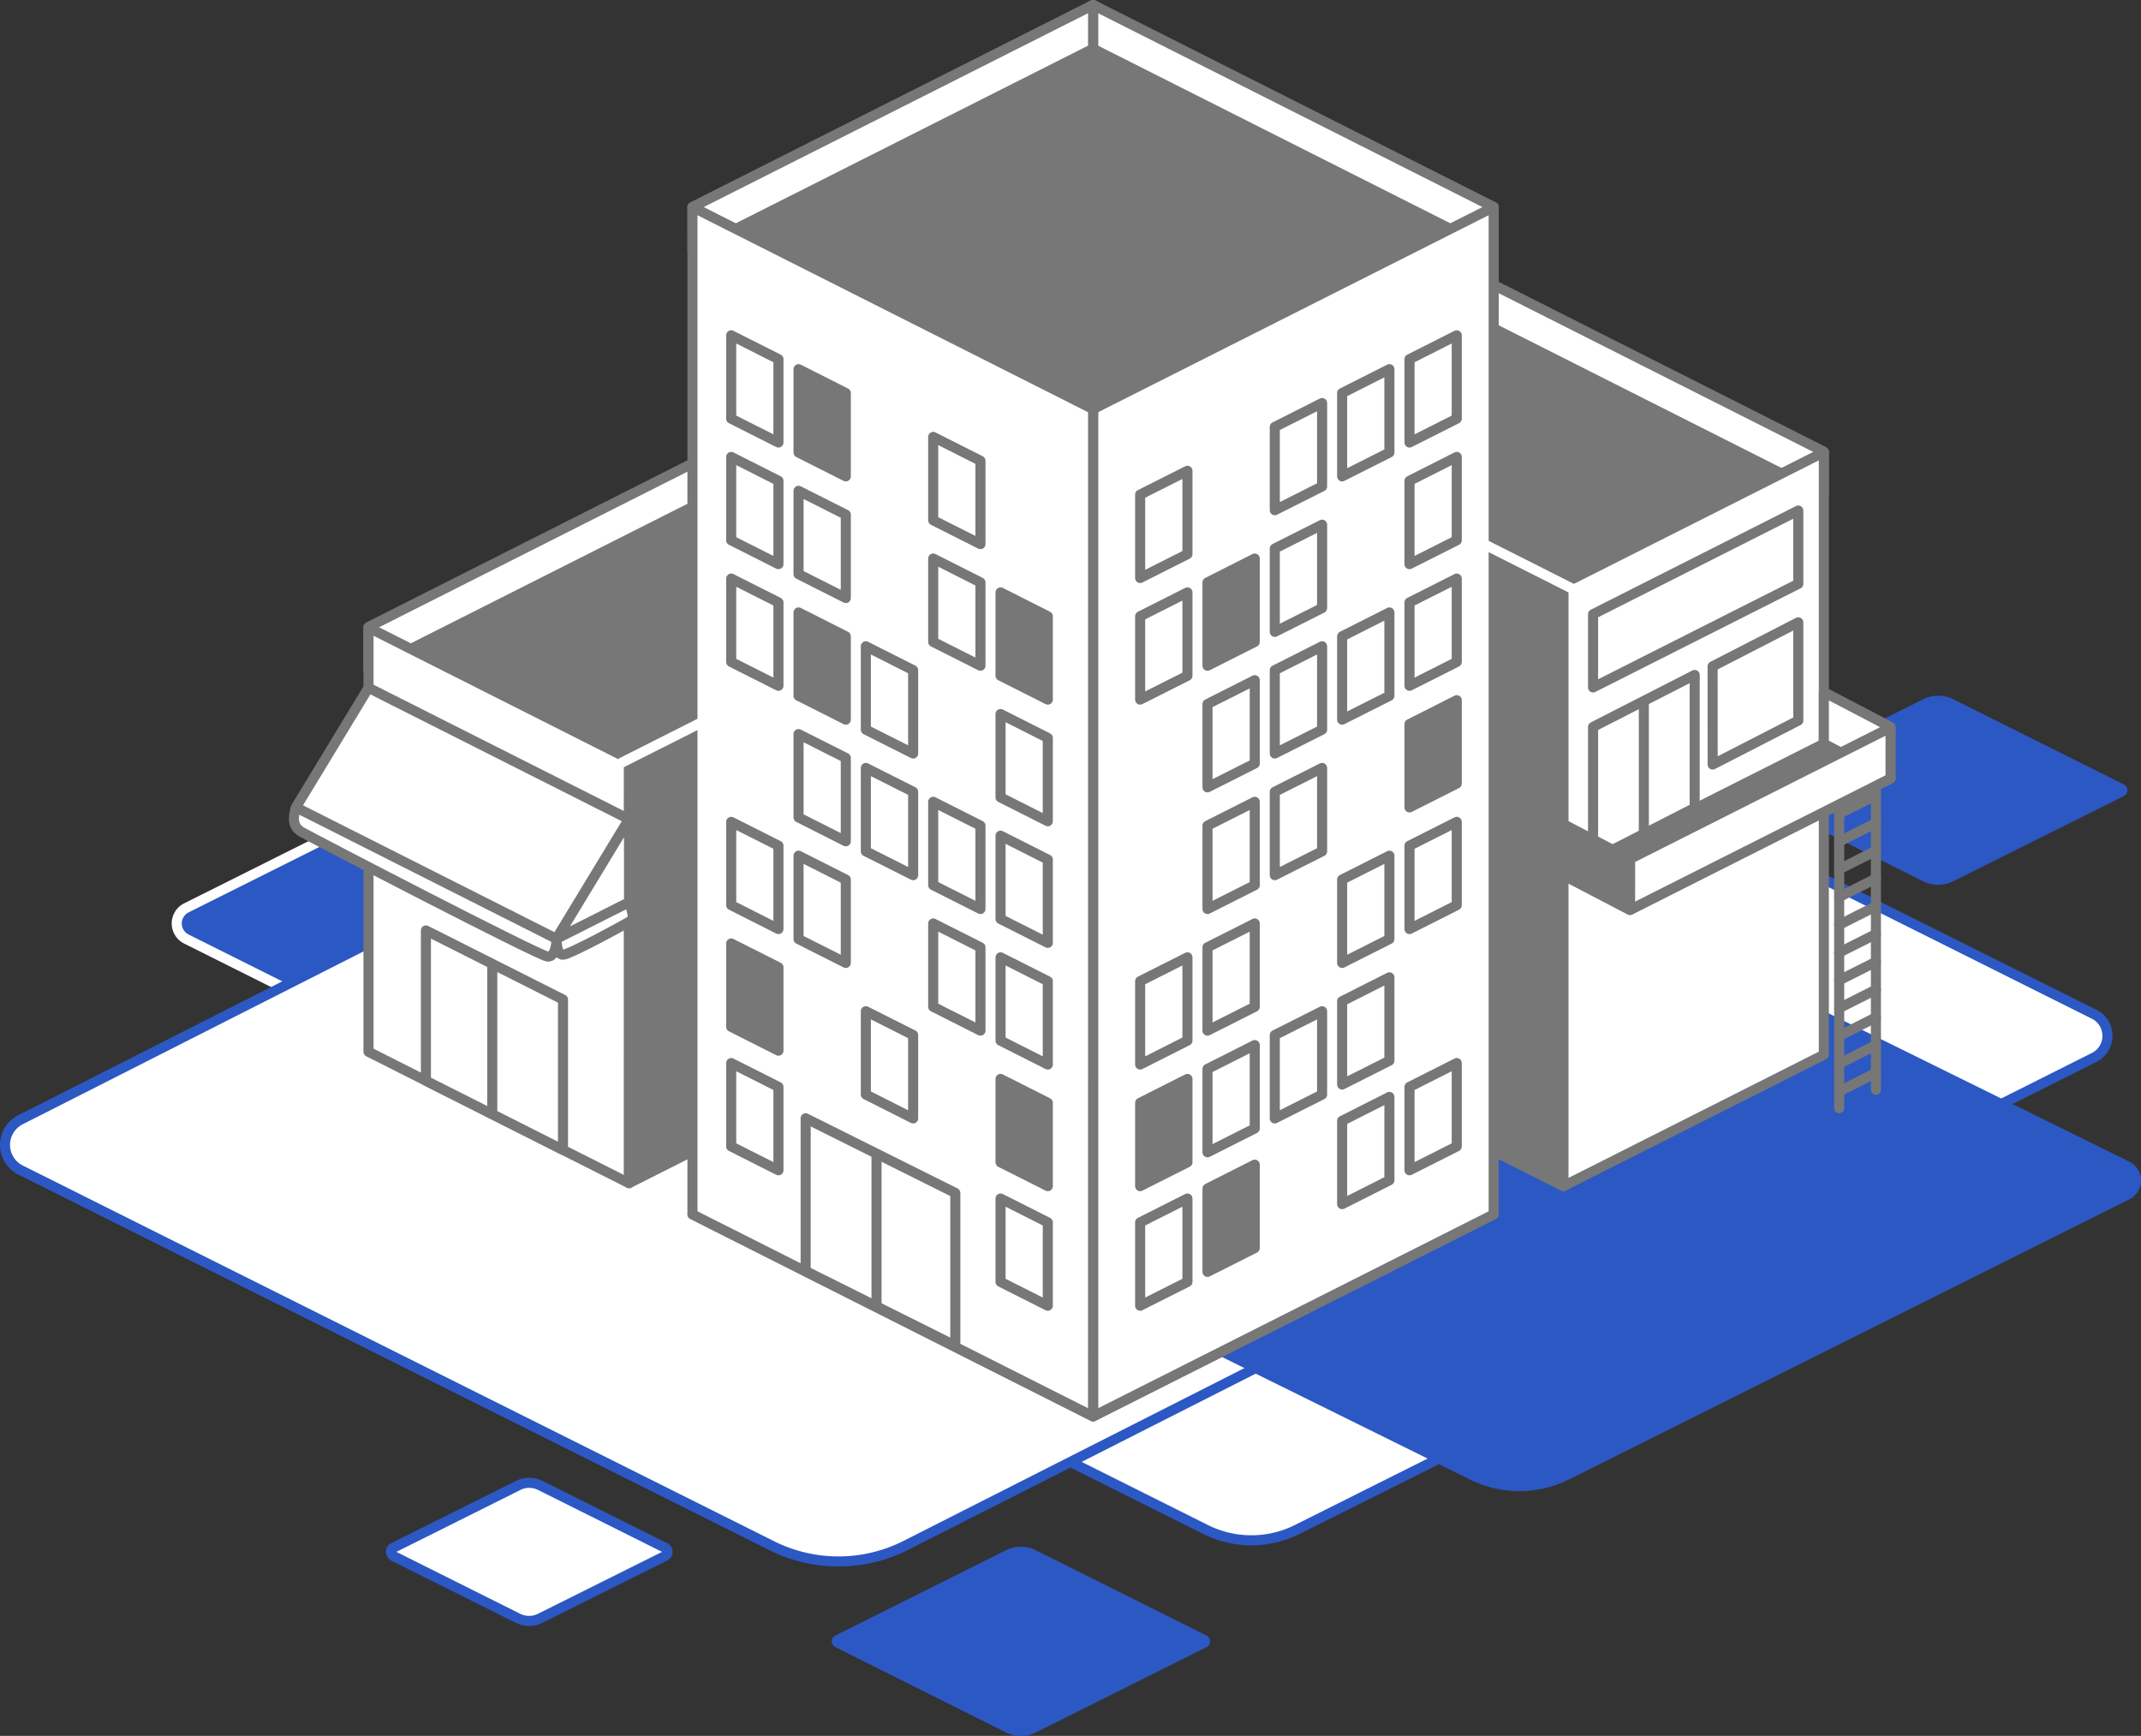<svg xmlns="http://www.w3.org/2000/svg" viewBox="0 0 425.01 344.57">
  <rect x="0" y="0" width="425.01" height="344.57" fill="#333333" stroke="none"/>
  <title>business_buildings</title>
  <g id="Layer_2" data-name="Layer 2">
    <g id="Layer_1-2" data-name="Layer 1">
      <g>
        <g>
          <path d="M165.81,326.94l33.84,16.93a6.76,6.76,0,0,0,6,0l33.87-16.93a1.27,1.27,0,0,0,0-2.27l-33.88-16.92a6.7,6.7,0,0,0-6,0l-33.84,16.92A1.27,1.27,0,0,0,165.81,326.94Z" style="fill: #2c58c4"/>
          <path d="M347.91,158l33.84,16.92a6.69,6.69,0,0,0,6,0L421.63,158a1.27,1.27,0,0,0,0-2.27l-33.88-16.92a6.7,6.7,0,0,0-6,0l-33.84,16.92A1.27,1.27,0,0,0,347.91,158Z" style="fill: #2c58c4"/>
          <path d="M78.11,308.88l24.73,12.36a4.89,4.89,0,0,0,4.38,0L132,308.88a.93.93,0,0,0,0-1.66l-24.75-12.36a4.89,4.89,0,0,0-4.38,0L78.11,307.22A.93.93,0,0,0,78.11,308.88Z" style="fill: #fff;stroke: #2c58c4;stroke-miterlimit: 10;stroke-width: 2px"/>
          <path d="M158.58,199.32l128,64a25.4,25.4,0,0,0,22.7,0L415.7,209.91a4.8,4.8,0,0,0,0-8.59l-128.13-64a25.4,25.4,0,0,0-22.7,0L158.58,190.73A4.8,4.8,0,0,0,158.58,199.32Z" style="fill: #fff;stroke: #2c58c4;stroke-miterlimit: 10;stroke-width: 2px"/>
          <path d="M37,186.4l92.29,46.15a18.32,18.32,0,0,0,16.36,0L238,186.38a3.46,3.46,0,0,0,0-6.19l-92.36-46.13a18.32,18.32,0,0,0-16.36,0L37,180.21A3.46,3.46,0,0,0,37,186.4Z" style="fill: #2c58c4;stroke: #fff;stroke-miterlimit: 10;stroke-width: 2px"/>
          <path d="M136.94,252.42l102.39,51.19a20.29,20.29,0,0,0,18.16,0l82.92-41.49a3.84,3.84,0,0,0,0-6.87L237.93,204.07a20.3,20.3,0,0,0-18.15,0l-82.84,41.48A3.84,3.84,0,0,0,136.94,252.42Z" style="fill: #fff;stroke: #2c58c4;stroke-miterlimit: 10;stroke-width: 2px"/>
          <path d="M4.09,232.26l149.13,74.57a29.59,29.59,0,0,0,26.45,0L285.1,253.39a5.6,5.6,0,0,0,0-10L135.86,168.84a29.57,29.57,0,0,0-26.44,0L4.09,222.26A5.59,5.59,0,0,0,4.09,232.26Z" style="fill: #fff;stroke: #2c58c4;stroke-miterlimit: 10;stroke-width: 2px"/>
          <path d="M219.41,257.92l72.35,35.74a22,22,0,0,0,19.71,0l111.24-55.6a4.17,4.17,0,0,0,0-7.46l-72.43-35.72a22,22,0,0,0-19.7,0L219.41,250.46A4.17,4.17,0,0,0,219.41,257.92Z" style="fill: #2c58c4"/>
        </g>
        <g>
          <g>
            <g>
              <polygon points="199.48 112.89 124.87 150.66 73.15 124.58 147.76 86.81 199.48 112.89" style="fill: #767776;stroke: #767776;stroke-linejoin: round;stroke-width: 2px"/>
              <polygon points="73.15 133.06 73.15 124.46 147.76 86.81 147.76 95.42 73.15 133.06" style="fill: #fff;stroke: #767776;stroke-linejoin: round;stroke-width: 2px"/>
              <polygon points="199.48 121.5 199.48 112.89 147.76 86.81 147.76 95.42 199.48 121.5" style="fill: #fff;stroke: #767776;stroke-linejoin: round;stroke-width: 2px"/>
              <polygon points="124.86 234.86 124.87 150.66 73.15 124.58 73.15 208.78 124.86 234.86" style="fill: #fff;stroke: #767776;stroke-linejoin: round;stroke-width: 2px"/>
              <polygon points="124.87 234.86 124.87 150.66 199.48 113.01 199.48 197.22 124.87 234.86" style="fill: #767776;stroke: #767776;stroke-linejoin: round;stroke-width: 2px"/>
            </g>
            <path d="M124.87,179.09s1.23,3.12.51,3.59c-1.21.77-12.27,6.79-13.62,6.84s-1.28-3.17-1.28-3.17" style="fill: #fff;stroke: #767776;stroke-linejoin: round;stroke-width: 2px"/>
            <path d="M110.48,186.35s0,3.68-1.78,3.53-46.77-23.56-48.79-24.72-1.69-3.07-1.17-4.89" style="fill: #fff;stroke: #767776;stroke-linejoin: round;stroke-width: 2px"/>
            <g>
              <polygon points="110.45 186.35 124.87 162.62 73.15 136.53 58.74 160.26 110.45 186.35" style="fill: #fff;stroke: #767776;stroke-linejoin: round;stroke-width: 2px"/>
              <polygon points="110.48 186.35 124.87 179.09 124.87 162.62 110.48 186.35" style="fill: #fff;stroke: #767776;stroke-linejoin: round;stroke-width: 2px"/>
            </g>
          </g>
          <g>
            <g>
              <polygon points="235.72 78.08 310.33 115.85 362.05 89.76 287.44 52 235.72 78.08" style="fill: #767776;stroke: #767776;stroke-linejoin: round;stroke-width: 2px"/>
              <polygon points="362.05 98.25 362.05 89.65 287.44 52 287.44 60.61 362.05 98.25" style="fill: #fff;stroke: #767776;stroke-linejoin: round;stroke-width: 2px"/>
              <polygon points="235.72 86.69 235.72 78.08 287.44 52 287.44 60.61 235.72 86.69" style="fill: #fff;stroke: #767776;stroke-linejoin: round;stroke-width: 2px"/>
              <polygon points="310.34 235.45 310.33 115.85 362.05 89.76 362.05 209.37 310.34 235.45" style="fill: #fff;stroke: #767776;stroke-linejoin: round;stroke-width: 2px"/>
              <polygon points="310.32 235.45 310.33 115.85 235.72 78.2 235.72 197.81 310.32 235.45" style="fill: #767776;stroke: #767776;stroke-linejoin: round;stroke-width: 2px"/>
            </g>
            <polyline points="365.1 219.99 365.09 155.85 372.39 152.17 372.39 216.32" style="fill: none;stroke: #767776;stroke-linecap: round;stroke-linejoin: round;stroke-width: 2px"/>
            <g>
              <line x1="372.39" y1="212.97" x2="365.09" y2="216.65" style="fill: #fff;stroke: #767776;stroke-linecap: round;stroke-linejoin: round;stroke-width: 2px"/>
              <line x1="372.39" y1="207.46" x2="365.09" y2="211.14" style="fill: #fff;stroke: #767776;stroke-linecap: round;stroke-linejoin: round;stroke-width: 2px"/>
              <line x1="372.39" y1="201.95" x2="365.09" y2="205.63" style="fill: #fff;stroke: #767776;stroke-linecap: round;stroke-linejoin: round;stroke-width: 2px"/>
              <line x1="372.39" y1="196.44" x2="365.09" y2="200.12" style="fill: #fff;stroke: #767776;stroke-linecap: round;stroke-linejoin: round;stroke-width: 2px"/>
              <line x1="372.39" y1="190.92" x2="365.09" y2="194.6" style="fill: #fff;stroke: #767776;stroke-linecap: round;stroke-linejoin: round;stroke-width: 2px"/>
              <line x1="372.39" y1="185.41" x2="365.09" y2="189.09" style="fill: #fff;stroke: #767776;stroke-linecap: round;stroke-linejoin: round;stroke-width: 2px"/>
              <line x1="372.39" y1="179.9" x2="365.09" y2="183.58" style="fill: #fff;stroke: #767776;stroke-linecap: round;stroke-linejoin: round;stroke-width: 2px"/>
              <line x1="372.39" y1="174.39" x2="365.09" y2="178.07" style="fill: #fff;stroke: #767776;stroke-linecap: round;stroke-linejoin: round;stroke-width: 2px"/>
              <line x1="372.39" y1="168.88" x2="365.09" y2="172.56" style="fill: #fff;stroke: #767776;stroke-linecap: round;stroke-linejoin: round;stroke-width: 2px"/>
              <line x1="372.39" y1="163.37" x2="365.09" y2="167.05" style="fill: #fff;stroke: #767776;stroke-linecap: round;stroke-linejoin: round;stroke-width: 2px"/>
              <line x1="372.39" y1="157.86" x2="365.09" y2="161.54" style="fill: #fff;stroke: #767776;stroke-linecap: round;stroke-linejoin: round;stroke-width: 2px"/>
            </g>
            <g>
              <polygon points="310.33 173.72 323.57 180.63 375.29 154.54 362.05 147.63 310.33 173.72" style="fill: #767776;stroke: #767776;stroke-linejoin: round;stroke-width: 2px"/>
              <g>
                <polygon points="375.28 154.54 375.29 144.3 362.05 137.38 362.05 147.63 375.28 154.54" style="fill: #fff;stroke: #767776;stroke-linejoin: round;stroke-width: 2px"/>
                <polygon points="316.24 170.67 316.24 144.29 336.41 133.98 336.41 160.37 316.24 170.67" style="fill: #fff;stroke: #767776;stroke-linejoin: round;stroke-width: 2px"/>
                <polygon points="339.98 151.76 339.97 132.27 356.98 123.53 356.98 143.03 339.98 151.76" style="fill: #fff;stroke: #767776;stroke-linejoin: round;stroke-width: 2px"/>
                <polygon points="323.57 180.6 323.57 170.5 375.29 144.42 375.29 154.52 323.57 180.6" style="fill: #fff;stroke: #767776;stroke-linejoin: round;stroke-width: 2px"/>
                <polygon points="323.56 180.6 323.57 170.5 310.33 163.58 310.33 173.69 323.56 180.6" style="fill: #767776;stroke: #767776;stroke-linejoin: round;stroke-width: 2px"/>
                <line x1="326.32" y1="139.13" x2="326.32" y2="165.96" style="fill: none;stroke: #767776;stroke-linejoin: round;stroke-width: 2px"/>
                <polygon points="316.24 136.46 316.24 121.92 356.98 101.34 356.98 115.89 316.24 136.46" style="fill: #fff;stroke: #767776;stroke-linejoin: round;stroke-width: 2px"/>
              </g>
            </g>
          </g>
          <polygon points="137.47 241.05 216.99 281.16 296.51 241.05 216.99 200.95 137.47 241.05" style="fill: #fff;stroke: #767776;stroke-linejoin: round;stroke-width: 2px"/>
          <polygon points="137.47 41.1 216.99 81.21 296.51 41.1 216.99 1 137.47 41.1" style="fill: #767776;stroke: #767776;stroke-linejoin: round;stroke-width: 2px"/>
          <polygon points="296.5 49.78 296.51 41.11 216.99 1 216.99 9.68 296.5 49.78" style="fill: #fff;stroke: #767776;stroke-linejoin: round;stroke-width: 2px"/>
          <polygon points="137.47 49.78 137.46 41.11 216.99 1 216.99 9.68 137.47 49.78" style="fill: #fff;stroke: #767776;stroke-linejoin: round;stroke-width: 2px"/>
          <polygon points="217 281.15 216.99 81.21 296.51 41.1 296.51 241.06 217 281.15" style="fill: #fff;stroke: #767776;stroke-linejoin: round;stroke-width: 2px"/>
          <polygon points="216.98 281.15 216.99 81.21 137.46 41.1 137.46 241.06 216.98 281.15" style="fill: #fff;stroke: #767776;stroke-linejoin: round;stroke-width: 2px"/>
          <g>
            <polygon points="194.63 108.01 194.63 91.46 185.25 86.73 185.25 103.28 194.63 108.01" style="fill: #fff;stroke: #767776;stroke-linejoin: round;stroke-width: 2px"/>
            <polygon points="167.9 94.56 167.9 78.02 158.52 73.28 158.52 89.83 167.9 94.56" style="fill: #767776;stroke: #767776;stroke-linejoin: round;stroke-width: 2px"/>
            <polygon points="154.53 87.84 154.53 71.29 145.15 66.56 145.15 83.11 154.53 87.84" style="fill: #fff;stroke: #767776;stroke-linejoin: round;stroke-width: 2px"/>
            <polygon points="208 138.87 208 122.33 198.62 117.59 198.62 134.14 208 138.87" style="fill: #767776;stroke: #767776;stroke-linejoin: round;stroke-width: 2px"/>
            <polygon points="194.63 132.15 194.63 115.61 185.25 110.87 185.25 127.42 194.63 132.15" style="fill: #fff;stroke: #767776;stroke-linejoin: round;stroke-width: 2px"/>
            <polygon points="167.9 118.71 167.9 102.16 158.52 97.43 158.52 113.97 167.9 118.71" style="fill: #fff;stroke: #767776;stroke-linejoin: round;stroke-width: 2px"/>
            <polygon points="154.53 111.98 154.53 95.44 145.15 90.7 145.15 107.25 154.53 111.98" style="fill: #fff;stroke: #767776;stroke-linejoin: round;stroke-width: 2px"/>
            <polygon points="208 163.02 208 146.47 198.62 141.74 198.62 158.29 208 163.02" style="fill: #fff;stroke: #767776;stroke-linejoin: round;stroke-width: 2px"/>
            <polygon points="181.27 149.57 181.27 133.03 171.88 128.29 171.88 144.84 181.27 149.57" style="fill: #fff;stroke: #767776;stroke-linejoin: round;stroke-width: 2px"/>
            <polygon points="167.9 142.85 167.9 126.31 158.52 121.57 158.52 138.12 167.9 142.85" style="fill: #767776;stroke: #767776;stroke-linejoin: round;stroke-width: 2px"/>
            <polygon points="154.53 136.13 154.53 119.58 145.15 114.85 145.15 131.4 154.53 136.13" style="fill: #fff;stroke: #767776;stroke-linejoin: round;stroke-width: 2px"/>
            <polygon points="208 187.16 208 170.62 198.62 165.88 198.62 182.43 208 187.16" style="fill: #fff;stroke: #767776;stroke-linejoin: round;stroke-width: 2px"/>
            <polygon points="194.63 180.44 194.63 163.89 185.25 159.16 185.25 175.71 194.63 180.44" style="fill: #fff;stroke: #767776;stroke-linejoin: round;stroke-width: 2px"/>
            <polygon points="181.27 173.72 181.27 157.17 171.88 152.44 171.88 168.99 181.27 173.72" style="fill: #fff;stroke: #767776;stroke-linejoin: round;stroke-width: 2px"/>
            <polygon points="167.9 167 167.9 150.45 158.52 145.72 158.52 162.26 167.9 167" style="fill: #fff;stroke: #767776;stroke-linejoin: round;stroke-width: 2px"/>
            <polygon points="208 211.31 208 194.76 198.62 190.03 198.62 206.57 208 211.31" style="fill: #fff;stroke: #767776;stroke-linejoin: round;stroke-width: 2px"/>
            <polygon points="194.63 204.58 194.63 188.04 185.25 183.31 185.25 199.85 194.63 204.58" style="fill: #fff;stroke: #767776;stroke-linejoin: round;stroke-width: 2px"/>
            <polygon points="167.9 191.14 167.9 174.59 158.52 169.86 158.52 186.41 167.9 191.14" style="fill: #fff;stroke: #767776;stroke-linejoin: round;stroke-width: 2px"/>
            <polygon points="154.53 184.42 154.53 167.87 145.15 163.14 145.15 179.68 154.53 184.42" style="fill: #fff;stroke: #767776;stroke-linejoin: round;stroke-width: 2px"/>
            <polygon points="208 235.45 208 218.91 198.62 214.17 198.62 230.72 208 235.45" style="fill: #767776;stroke: #767776;stroke-linejoin: round;stroke-width: 2px"/>
            <polygon points="181.27 222.01 181.27 205.46 171.88 200.73 171.88 217.27 181.27 222.01" style="fill: #fff;stroke: #767776;stroke-linejoin: round;stroke-width: 2px"/>
            <polygon points="154.53 208.56 154.53 192.01 145.15 187.28 145.15 203.83 154.53 208.56" style="fill: #767776;stroke: #767776;stroke-linejoin: round;stroke-width: 2px"/>
            <polygon points="208 259.19 208 242.64 198.62 237.91 198.62 254.46 208 259.19" style="fill: #fff;stroke: #767776;stroke-linejoin: round;stroke-width: 2px"/>
            <polygon points="154.53 232.3 154.53 215.75 145.15 211.02 145.15 227.57 154.53 232.3" style="fill: #fff;stroke: #767776;stroke-linejoin: round;stroke-width: 2px"/>
          </g>
          <g>
            <polygon points="189.64 267.13 189.64 236.8 159.93 221.98 159.93 252.3 189.64 267.13" style="fill: #fff;stroke: #767776;stroke-linejoin: round;stroke-width: 2px"/>
            <line x1="174" y1="229" x2="174" y2="259.33" style="fill: none;stroke: #767776;stroke-linejoin: round;stroke-width: 2px"/>
          </g>
          <g>
            <polygon points="111.76 228.25 111.76 198.41 84.55 184.69 84.55 214.53 111.76 228.25" style="fill: #fff;stroke: #767776;stroke-linejoin: round;stroke-width: 2px"/>
            <line x1="97.72" y1="191.55" x2="97.72" y2="221.06" style="fill: none;stroke: #767776;stroke-linecap: round;stroke-linejoin: round;stroke-width: 2px"/>
          </g>
          <g>
            <polygon points="226.33 114.73 226.33 98.18 235.72 93.45 235.72 110 226.33 114.73" style="fill: #fff;stroke: #767776;stroke-linejoin: round;stroke-width: 2px"/>
            <polygon points="253.06 101.28 253.06 84.74 262.45 80.01 262.45 96.55 253.06 101.28" style="fill: #fff;stroke: #767776;stroke-linejoin: round;stroke-width: 2px"/>
            <polygon points="266.43 94.56 266.43 78.02 275.81 73.28 275.81 89.83 266.43 94.56" style="fill: #fff;stroke: #767776;stroke-linejoin: round;stroke-width: 2px"/>
            <polygon points="279.8 87.84 279.8 71.29 289.18 66.56 289.18 83.11 279.8 87.84" style="fill: #fff;stroke: #767776;stroke-linejoin: round;stroke-width: 2px"/>
            <polygon points="226.33 138.87 226.33 122.33 235.72 117.59 235.72 134.14 226.33 138.87" style="fill: #fff;stroke: #767776;stroke-linejoin: round;stroke-width: 2px"/>
            <polygon points="239.7 132.15 239.7 115.61 249.08 110.87 249.08 127.42 239.7 132.15" style="fill: #767776;stroke: #767776;stroke-linejoin: round;stroke-width: 2px"/>
            <polygon points="253.06 125.43 253.06 108.88 262.45 104.15 262.45 120.7 253.06 125.43" style="fill: #fff;stroke: #767776;stroke-linejoin: round;stroke-width: 2px"/>
            <polygon points="279.8 111.98 279.8 95.44 289.18 90.7 289.18 107.25 279.8 111.98" style="fill: #fff;stroke: #767776;stroke-linejoin: round;stroke-width: 2px"/>
            <polygon points="239.7 156.29 239.7 139.75 249.08 135.02 249.08 151.56 239.7 156.29" style="fill: #fff;stroke: #767776;stroke-linejoin: round;stroke-width: 2px"/>
            <polygon points="253.06 149.57 253.06 133.03 262.45 128.29 262.45 144.84 253.06 149.57" style="fill: #fff;stroke: #767776;stroke-linejoin: round;stroke-width: 2px"/>
            <polygon points="266.43 142.85 266.43 126.31 275.81 121.57 275.81 138.12 266.43 142.85" style="fill: #fff;stroke: #767776;stroke-linejoin: round;stroke-width: 2px"/>
            <polygon points="279.8 136.13 279.8 119.58 289.18 114.85 289.18 131.4 279.8 136.13" style="fill: #fff;stroke: #767776;stroke-linejoin: round;stroke-width: 2px"/>
            <polygon points="239.7 180.44 239.7 163.89 249.08 159.16 249.08 175.71 239.7 180.44" style="fill: #fff;stroke: #767776;stroke-linejoin: round;stroke-width: 2px"/>
            <polygon points="253.06 173.72 253.06 157.17 262.45 152.44 262.45 168.99 253.06 173.72" style="fill: #fff;stroke: #767776;stroke-linejoin: round;stroke-width: 2px"/>
            <polygon points="279.8 160.27 279.8 143.73 289.18 138.99 289.18 155.54 279.8 160.27" style="fill: #767776;stroke: #767776;stroke-linejoin: round;stroke-width: 2px"/>
            <polygon points="226.33 211.31 226.33 194.76 235.72 190.03 235.72 206.57 226.33 211.31" style="fill: #fff;stroke: #767776;stroke-linejoin: round;stroke-width: 2px"/>
            <polygon points="239.7 204.58 239.7 188.04 249.08 183.31 249.08 199.85 239.7 204.58" style="fill: #fff;stroke: #767776;stroke-linejoin: round;stroke-width: 2px"/>
            <polygon points="266.43 191.14 266.43 174.59 275.81 169.86 275.81 186.41 266.43 191.14" style="fill: #fff;stroke: #767776;stroke-linejoin: round;stroke-width: 2px"/>
            <polygon points="279.8 184.42 279.8 167.87 289.18 163.14 289.18 179.68 279.8 184.42" style="fill: #fff;stroke: #767776;stroke-linejoin: round;stroke-width: 2px"/>
            <polygon points="226.33 235.45 226.33 218.91 235.72 214.17 235.72 230.72 226.33 235.45" style="fill: #767776;stroke: #767776;stroke-linejoin: round;stroke-width: 2px"/>
            <polygon points="239.7 228.73 239.7 212.18 249.08 207.45 249.08 224 239.7 228.73" style="fill: #fff;stroke: #767776;stroke-linejoin: round;stroke-width: 2px"/>
            <polygon points="253.06 222.01 253.06 205.46 262.45 200.73 262.45 217.27 253.06 222.01" style="fill: #fff;stroke: #767776;stroke-linejoin: round;stroke-width: 2px"/>
            <polygon points="266.43 215.28 266.43 198.74 275.81 194 275.81 210.55 266.43 215.28" style="fill: #fff;stroke: #767776;stroke-linejoin: round;stroke-width: 2px"/>
            <polygon points="226.33 259.19 226.33 242.64 235.72 237.91 235.72 254.46 226.33 259.19" style="fill: #fff;stroke: #767776;stroke-linejoin: round;stroke-width: 2px"/>
            <polygon points="239.7 252.47 239.7 235.92 249.08 231.19 249.08 247.74 239.7 252.47" style="fill: #767776;stroke: #767776;stroke-linejoin: round;stroke-width: 2px"/>
            <polygon points="266.43 239.02 266.43 222.48 275.81 217.74 275.81 234.29 266.43 239.02" style="fill: #fff;stroke: #767776;stroke-linejoin: round;stroke-width: 2px"/>
            <polygon points="279.8 232.3 279.8 215.75 289.18 211.02 289.18 227.57 279.8 232.3" style="fill: #fff;stroke: #767776;stroke-linejoin: round;stroke-width: 2px"/>
          </g>
          <line x1="123.53" y1="151.33" x2="139.97" y2="143.04" style="fill: none;stroke: #fff;stroke-linecap: round;stroke-linejoin: round;stroke-width: 2px"/>
          <line x1="312.3" y1="116.95" x2="294.72" y2="108.08" style="fill: none;stroke: #fff;stroke-linecap: round;stroke-linejoin: round;stroke-width: 2px"/>
        </g>
      </g>
    </g>
  </g>
</svg>
